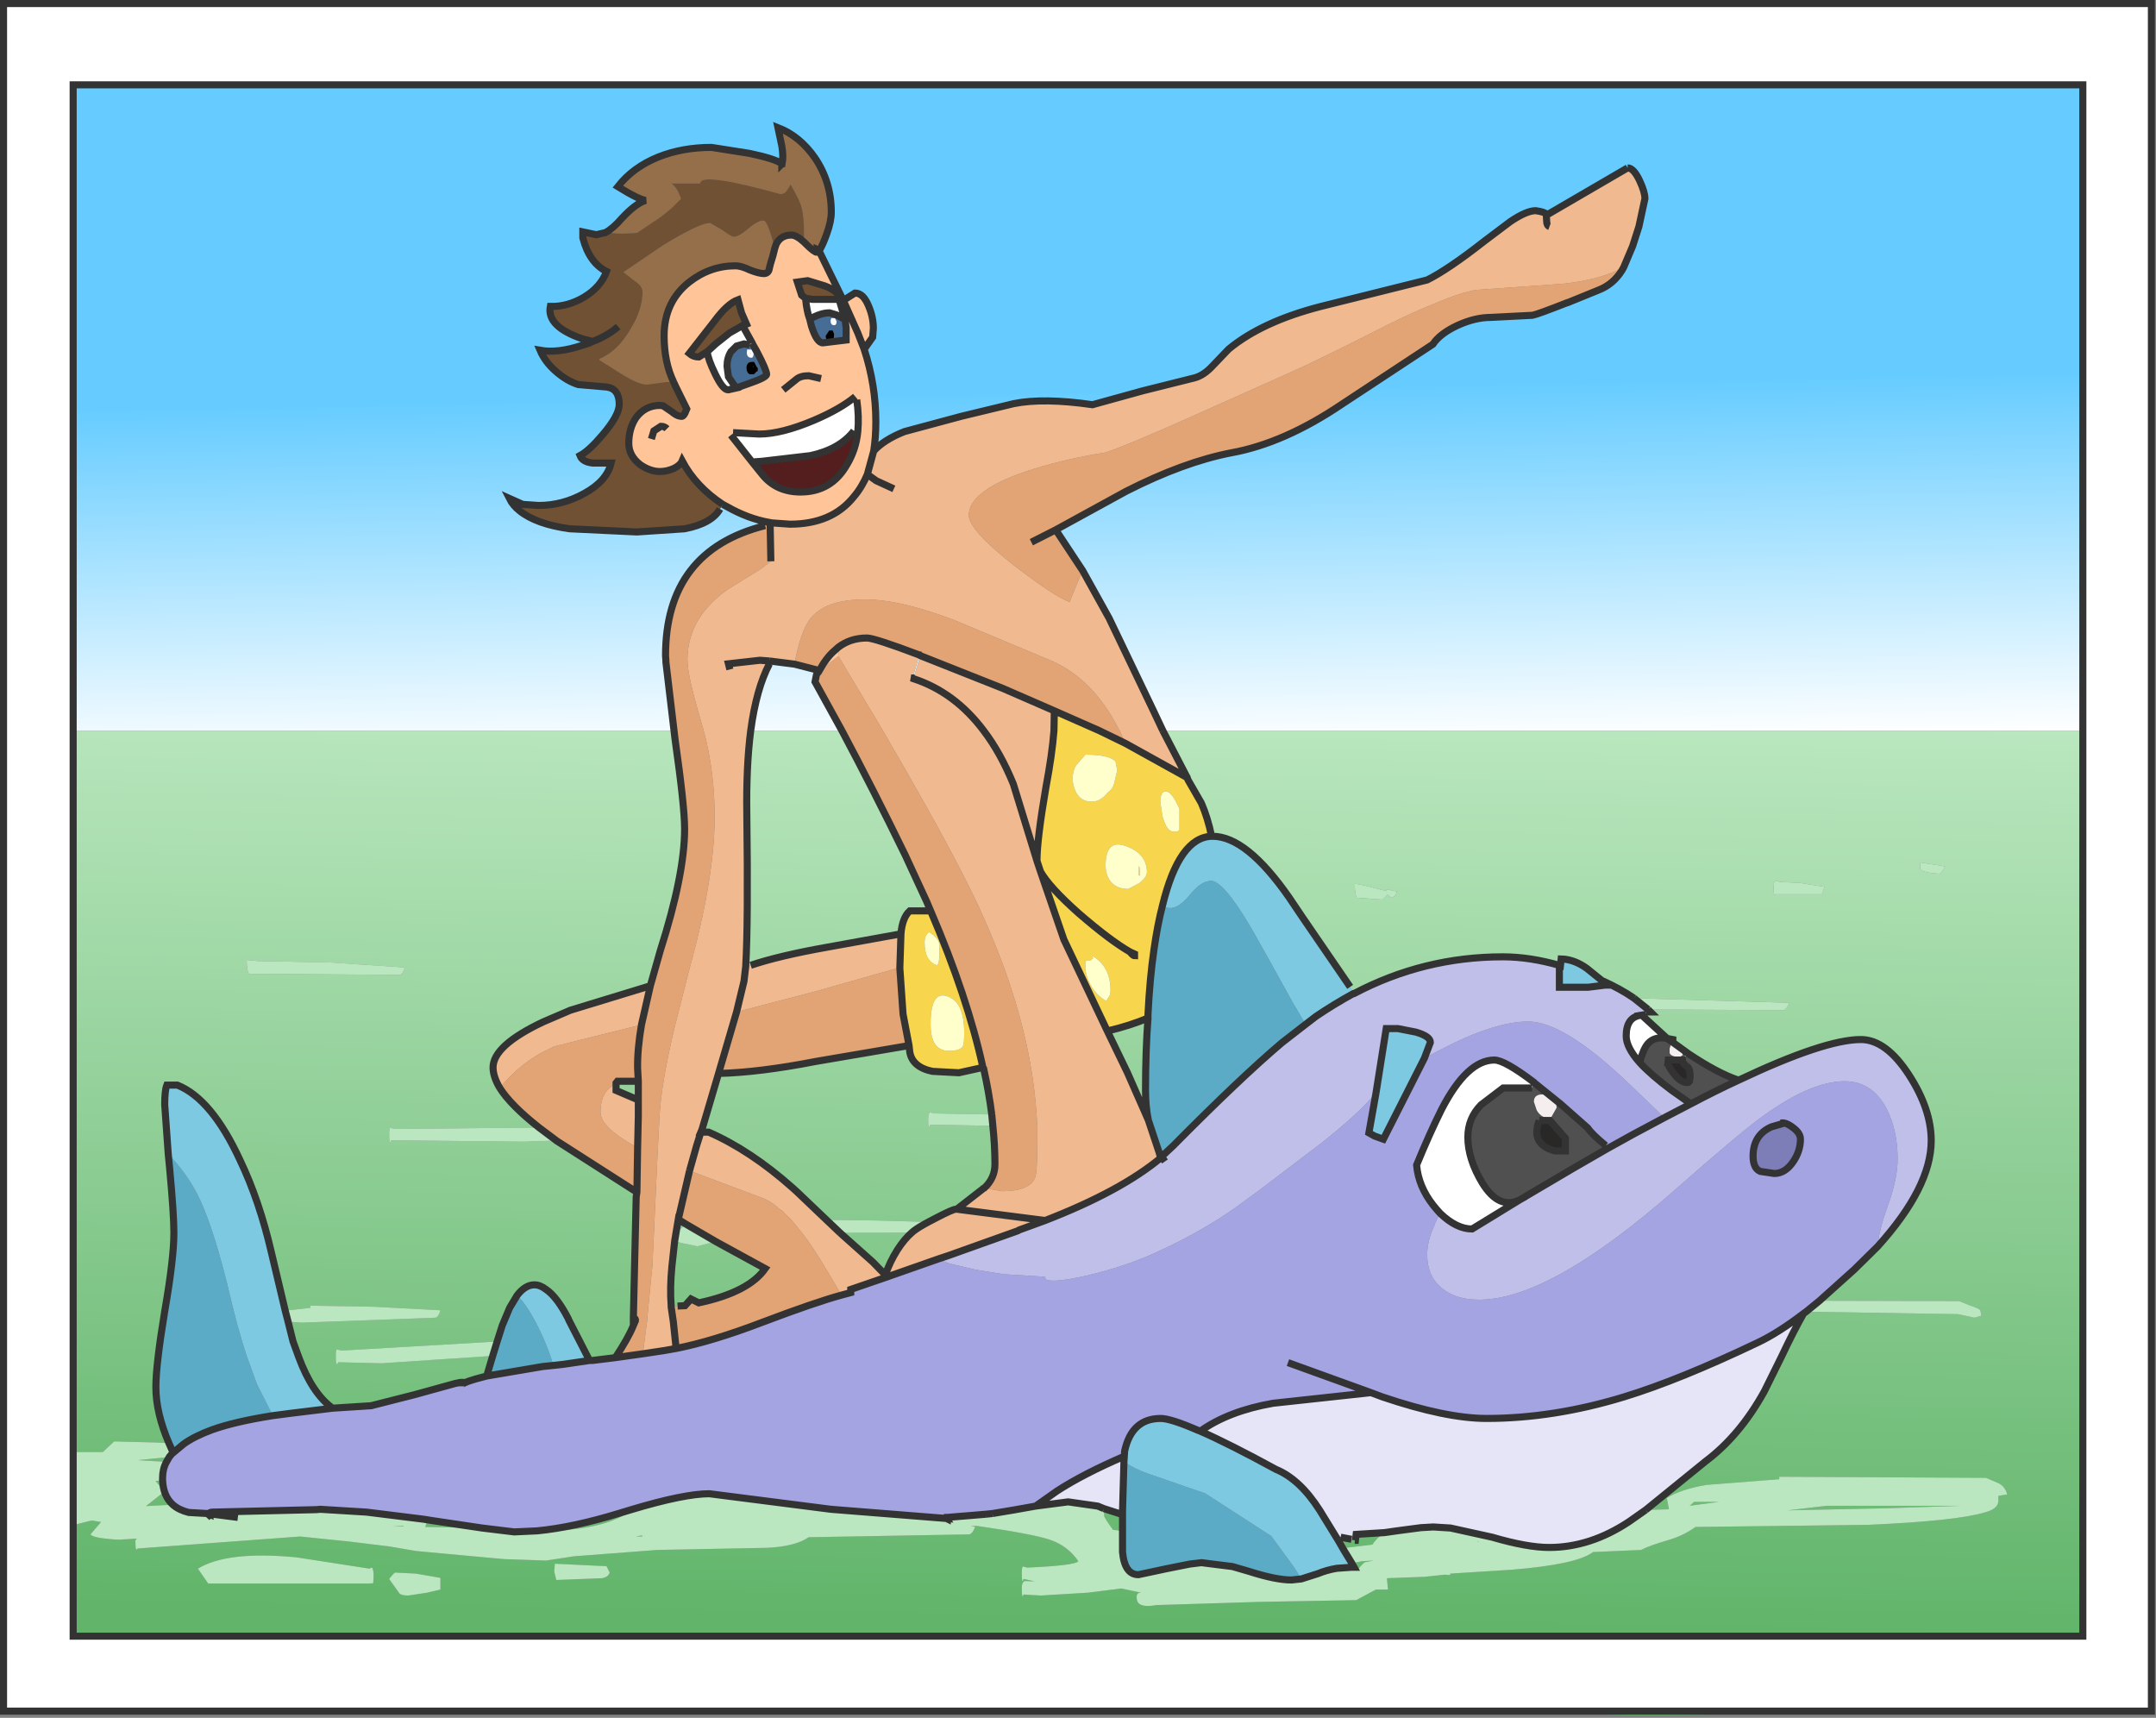 <?xml version="1.0" encoding="utf-8"?>
<svg version="1.1" id="Layer_1"
xmlns="http://www.w3.org/2000/svg"
xmlns:xlink="http://www.w3.org/1999/xlink"
xmlns:author="http://www.sothink.com"
width="305px" height="243px"
xml:space="preserve">
<rect width="100%" height="100%" fill="#808080" stroke="none"/>
<g id="211" transform="matrix(1, 0, 0, 1, 152.4, 121.55)">
<linearGradient
id="LinearGradID_11" gradientUnits="userSpaceOnUse" gradientTransform="matrix(0, 0.031, -0.054, 0.001, -0.3, -40.75)" spreadMethod ="pad" x1="-819.2" y1="0" x2="819.2" y2="0" >
<stop  offset="0" style="stop-color:#66CCFF;stop-opacity:1" />
<stop  offset="1" style="stop-color:#FFFFFF;stop-opacity:1" />
</linearGradient>
<path style="fill:url(#LinearGradID_11) " d="M-78.9,-49.3Q-76.55 -47.4 -71.8 -46.75L-62.3 -46.3L-55.55 -46.75Q-51.7 -47.5 -50.55 -49.55L-50.15 -50.2L-49.5 -49.85Q-46.6 -48.2 -43.6 -47.65L-43.45 -47.6L-43.45 -47.35L-43.6 -47.35L-44.15 -47.2Q-58.25 -43.65 -58.25 -28.8L-58.2 -28.15L-58.2 -27.9L-57.05 -18.2L-142.05 -18.2L-142.05 -109.55L142.25 -109.55L142.25 -18.2L12.1 -18.2L10.8 -20.95L4.5 -34.1L0.75 -40.85L-3.05 -46.6L6.9 -52.05Q15.05 -56.2 21.8 -57.5Q29.25 -58.85 37.4 -64.35L50.3 -72.85Q51.3 -74.35 53.75 -75.5Q56.25 -76.65 58.5 -76.65L64.4 -76.95Q65.15 -77.1 69.35 -78.75L69.4 -78.75L73.7 -80.5Q75.8 -81.3 77.05 -83.3L77.3 -83.75L78.55 -86.7L79.45 -89.5L80.3 -93.45Q80.3 -94.4 79.55 -96L77.85 -97.8L66.35 -91.1L66.35 -91.25Q66.2 -91.55 64.85 -91.75Q63.55 -91.75 61.25 -90.2L57.6 -87.45Q52.5 -83.45 49.5 -81.95L34.45 -78.2Q26.1 -76.05 21.4 -72.15L19.15 -69.8Q17.9 -68.45 16.6 -68.1L9.2 -66.25L2.15 -64.3Q-4.8 -65.3 -9 -64.45L-16.45 -62.65L-24.45 -60.5Q-27.35 -59.35 -28.8 -57.75Q-28.5 -59.65 -28.5 -61.9Q-28.5 -67.1 -30.15 -72.15L-28.95 -73.85L-28.85 -75.1Q-28.85 -76.65 -29.5 -78.2Q-30.25 -80.1 -31.45 -80.1L-33.1 -79.05L-36.5 -86L-36.5 -86.1Q-36 -86.9 -35.45 -88.45Q-34.8 -90.25 -34.8 -91.55Q-34.8 -95.8 -37.1 -99.2Q-39.25 -102.3 -42.35 -103.5L-41.8 -100.9Q-41.55 -99.4 -41.75 -98.4L-41.8 -98.35L-41.8 -98.4Q-42.8 -99.1 -46.35 -99.85L-51.75 -100.7Q-55.85 -100.7 -59.25 -99.35Q-62.85 -97.9 -65 -95.15Q-62.1 -93.35 -61.05 -93.2Q-62.45 -92.8 -64.45 -90.65Q-65.65 -89.25 -66.75 -88.65L-68.05 -88.35L-69.95 -88.75L-69.95 -87.9Q-69.05 -84.4 -66.6 -83.15Q-67.4 -80.95 -69.8 -79.5Q-72.1 -78.15 -74.55 -78.2Q-75.1 -75.35 -69.95 -73.6L-68.55 -73.25Q-69.25 -72.9 -70.05 -72.7Q-73.5 -71.55 -76 -72Q-75.3 -70.35 -73.75 -69Q-72.2 -67.65 -70.6 -67.15L-66.55 -66.8Q-64.8 -66.55 -64.8 -64.35Q-64.8 -62.8 -67.15 -60.05Q-69.05 -57.8 -70.35 -57.1Q-70 -56.2 -68.55 -56.05L-65.95 -56.05Q-66.55 -53.5 -69.75 -51.75Q-72.8 -50.05 -76.2 -50.05L-78.45 -50.2L-78.9 -49.3M-40,-27.6L-36.5 -26.7L-36.9 -26.1L-37.1 -25.1L-33.3 -18.2L-46.2 -18.2Q-45.4 -24.15 -43.55 -27.65L-43.55 -28.05L-40 -27.6M-23.5,-25.65L-23.3 -25.65L-22.35 -28.9L-22.3 -28.9L-22.2 -28.8L-23.2 -25.55L-23.5 -25.65" />
<path style="fill:#F0B98F;fill-opacity:1" d="M-21.05,51.3L-19.9 50.7L-17.05 49.5L-13.45 46.7Q-13.35 46.55 -13.15 46.5L-10.65 46.95Q-6.8 46.95 -6 45.1Q-5.65 44.45 -5.65 39.8L-5.65 37.75L-5.75 36.3Q-6.7 20.6 -16.15 2.2Q-20.2 -5.7 -27.5 -18.2L-33.8 -28.75L-33.8 -30Q-32.1 -31.3 -29.75 -31.3Q-28.7 -31.3 -22.35 -28.9L-23.3 -25.65L-23.5 -25.65L-23.2 -25.55L-22.2 -28.8L-10.6 -24.2L-3.25 -21L-3.3 -18.2Q-3.55 -14.9 -4.45 -10.1Q-5.7 -2.8 -5.7 0.15L-5.7 0.25L-5.2 1.75L-1.9 11.35L4.25 24.3L7.1 30.2L10.05 36.9L11.55 41.4L11.8 42.25Q6.15 46.95 -4.55 51.1L-8.25 52.45L-8.4 52.55L-18.2 56.05L-19.7 56.55L-27.25 59.2L-32.05 60.85L-32.05 61.3L-33.35 61.65L-35.7 57.7Q-37.35 54.9 -38.9 52.9L-40.5 50.95L-41.85 49.65L-42.15 49.45Q-43.2 48.5 -44.2 48.05L-54.85 44.05L-56.45 50.95L-56.75 52.75L-56.95 53.95L-57.35 57.6Q-57.65 60.65 -57.45 63.2L-57.45 63.35L-57.15 65.4L-56.75 69.2L-58.45 69.5L-61.45 69.95L-60.9 65.6L-60.85 65.45L-60.85 65.1L-60.2 58.35L-60.1 57.55L-60.1 57.4L-59.4 42.15L-59.1 36.35Q-58.85 31.65 -56.95 23.7L-54.85 15.45Q-51.3 2.6 -51.3 -6.05Q-51.3 -12.4 -52.85 -18.2L-53.25 -19.6Q-55.15 -26 -55.15 -28.2L-55.15 -28.3Q-55.1 -34.2 -49.4 -38.2L-44.8 -41.05L-43.35 -42.15L-43.45 -47.35L-43.45 -47.6L-40.65 -47.4Q-34.7 -47.4 -31.6 -51.3Q-30.45 -52.65 -29.7 -54.45L-28.8 -57.75Q-27.35 -59.35 -24.45 -60.5L-16.45 -62.65L-9 -64.45Q-4.8 -65.3 2.15 -64.3L9.2 -66.25L16.6 -68.1Q17.9 -68.45 19.15 -69.8L21.4 -72.15Q26.1 -76.05 34.45 -78.2L49.5 -81.95Q52.5 -83.45 57.6 -87.45L61.25 -90.2Q63.55 -91.75 64.85 -91.75Q66.2 -91.55 66.35 -91.25L66.35 -91.1L77.85 -97.8L79.55 -96Q80.3 -94.4 80.3 -93.45L79.45 -89.5L78.55 -86.7L77.3 -83.75Q73.95 -81.95 68.6 -81.4L56.5 -80.55Q54.25 -80.2 50.65 -78.65Q47.6 -77.45 43.7 -75.5Q34.05 -70.6 30.1 -68.85L15.9 -62.5Q7.5 -58.75 4.05 -57.55Q-1.1 -56.75 -5.9 -55.3Q-15.35 -52.4 -15.35 -48.65Q-15.35 -46.6 -9 -41.6Q-3.3 -37.2 -1.1 -36.4L0.75 -40.85L4.5 -34.1L10.8 -20.95L12.1 -18.2L15.55 -11.55L6.8 -16.4L6 -18.2L5.9 -18.35Q2.1 -25.85 -4.3 -28.35L-17.2 -33.75Q-24.95 -36.75 -30.05 -36.75Q-35.65 -36.75 -37.75 -34.05Q-39.2 -32.15 -40 -27.6L-43.55 -28.05L-43.55 -27.65Q-45.4 -24.15 -46.2 -18.2Q-46.85 -13.15 -46.75 -6.4Q-46.55 9 -46.9 15L-46.2 15Q-42.2 13.65 -35.45 12.45L-24.95 10.55L-24.95 10.7L-25.1 15.3L-36.9 18.65L-48.2 21.6L-50.75 30.3L-53.1 38.25L-53.25 38.6L-52.15 38.6Q-46.2 41.2 -40.25 46.5L-39.75 46.95L-35.5 51L-33.55 52.85L-28.9 57L-27.15 58.8Q-26.55 57 -25.45 55.25Q-24.45 53.7 -23.4 52.8L-23.1 52.55Q-22.45 52.05 -21.05 51.3M-81.7,32.35Q-82.65 30.75 -82.65 29.45Q-82.65 26.35 -75.55 23L-71.7 21.35L-60.4 17.9L-61.65 23.4L-74.1 26.5L-74.3 26.65Q-78.45 28.4 -81.7 32.35M-62.1,34.05L-62.1 36.35L-62.2 40.8Q-67.45 37.95 -67.45 35.8Q-67.45 34.05 -66.75 33Q-66.15 32.1 -65.25 31.95L-65.25 32.7L-62.1 34.05" />
<path style="fill:#E2A474;fill-opacity:1" d="M-1.1,-36.4Q-3.3 -37.2 -9 -41.6Q-15.35 -46.6 -15.35 -48.65Q-15.35 -52.4 -5.9 -55.3Q-1.1 -56.75 4.05 -57.55Q7.5 -58.75 15.9 -62.5L30.1 -68.85Q34.05 -70.6 43.7 -75.5Q47.6 -77.45 50.65 -78.65Q54.25 -80.2 56.5 -80.55L68.6 -81.4Q73.95 -81.95 77.3 -83.75L77.05 -83.3Q75.8 -81.3 73.7 -80.5L69.4 -78.75L69.35 -78.75Q65.15 -77.1 64.4 -76.95L58.5 -76.65Q56.25 -76.65 53.75 -75.5Q51.3 -74.35 50.3 -72.85L37.4 -64.35Q29.25 -58.85 21.8 -57.5Q15.05 -56.2 6.9 -52.05L-3.05 -46.6L0.75 -40.85L-1.1 -36.4M-73.7,39.8L-73.75 39.75L-76.15 37.95Q-80.15 34.8 -81.7 32.35Q-78.45 28.4 -74.3 26.65L-74.1 26.5L-61.65 23.4L-60.4 17.9L-59 12.95Q-55.55 2.15 -55.55 -4.3Q-55.55 -7.45 -56.9 -16.95L-57.05 -18.2L-58.2 -27.9L-58.2 -28.15L-58.25 -28.8Q-58.25 -43.65 -44.15 -47.2L-43.6 -47.35L-43.45 -47.35L-43.35 -42.15L-44.8 -41.05L-49.4 -38.2Q-55.1 -34.2 -55.15 -28.3L-55.15 -28.2Q-55.15 -26 -53.25 -19.6L-52.85 -18.2Q-51.3 -12.4 -51.3 -6.05Q-51.3 2.6 -54.85 15.45L-56.95 23.7Q-58.85 31.65 -59.1 36.35L-59.4 42.15L-60.1 57.4L-60.1 57.55L-60.2 58.35L-60.85 65.1L-60.85 65.45L-60.9 65.6L-61.45 69.95L-65.35 70.5Q-63.5 67.7 -62.8 65.95L-62.5 65.25Q-62.45 65 -62.8 64.8L-62.65 58.45L-62.65 58.35L-62.4 47.75L-62.3 47.1L-73.7 39.8M-10.6,-24.2L-22.2 -28.8L-22.3 -28.9L-22.35 -28.9Q-28.7 -31.3 -29.75 -31.3Q-32.1 -31.3 -33.8 -30L-34.3 -29.55Q-35.45 -28.6 -36.5 -26.7L-40 -27.6Q-39.2 -32.15 -37.75 -34.05Q-35.65 -36.75 -30.05 -36.75Q-24.95 -36.75 -17.2 -33.75L-4.3 -28.35Q2.1 -25.85 5.9 -18.35L6 -18.2L6.8 -16.4L3.1 -18.2L-3.25 -21L-10.6 -24.2M-54.85,44.05L-44.2 48.05Q-43.2 48.5 -42.15 49.45L-41.85 49.65L-40.5 50.95L-38.9 52.9Q-37.35 54.9 -35.7 57.7L-33.35 61.65Q-37.05 62.65 -44.7 65.55Q-51.65 68.2 -56.75 69.2L-57.15 65.4L-57.45 63.35L-57.45 63.2L-56.55 63.2L-55.5 63.15L-54.65 62.2L-53.55 62.75Q-46.5 61.25 -44.15 57.9L-51.1 54.1L-55.3 51.65L-56.45 50.95L-54.85 44.05M-12.1,36.1Q-12.5 32.95 -13.25 29.6L-13.35 29.45Q-15.55 19.4 -20.75 7.3L-21.3 6L-24.35 -0.6Q-28.85 -9.85 -33.3 -18.2L-37.1 -25.1L-36.9 -26.1L-36.5 -26.7L-33.8 -28.75L-27.5 -18.2Q-20.2 -5.7 -16.15 2.2Q-6.7 20.6 -5.75 36.3L-5.65 37.75L-5.65 39.8Q-5.65 44.45 -6 45.1Q-6.8 46.95 -10.65 46.95L-13.15 46.5Q-11.65 45.1 -11.65 43.15Q-11.65 40.5 -11.95 37.7L-12.1 36.1M-37,28.6Q-44.95 30.15 -50.75 30.3L-48.2 21.6L-36.9 18.65L-25.1 15.3L-25.1 15.45L-24.65 21.9L-23.8 26.35L-37 28.6M-65.25,31.95Q-66.15 32.1 -66.75 33Q-67.45 34.05 -67.45 35.8Q-67.45 37.95 -62.2 40.8L-62.1 36.35L-62.1 34.05L-62.1 31.4L-65.05 31.4L-65.25 31.65L-65.25 31.95" />
<path style="fill:#F7D54D;fill-opacity:1" d="M5.4,-13.85Q4.45 -14.8 1.15 -14.8L-0.15 -13.3Q-0.65 -12.55 -0.65 -11.4Q-0.65 -10.55 -0.3 -9.75Q0.35 -8.15 2.05 -8.15Q3.3 -8.15 4.3 -9.45Q5.1 -9.95 5.3 -11.1L5.65 -12.6L5.4 -13.85M-5.2,1.75L-5.7 0.25L-5.7 0.15Q-5.7 -2.8 -4.45 -10.1Q-3.55 -14.9 -3.3 -18.2L-3.25 -21L3.1 -18.2L6.8 -16.4L15.55 -11.55L15.65 -11.25L17.55 -7.95Q18.45 -5.9 19 -3.25Q14.4 -3.1 12.05 6.55Q11.35 9.25 10.85 12.75Q10.25 16.9 10 21.95L10 22.45Q7.6 23.5 4.25 24.3L-1.9 11.35L-5.2 1.75M8.1,13.65L8.1 13.4L7.45 13.1Q7.9 13.65 8.1 13.65M11.75,-8.1L12.05 -6.1Q12.65 -3.9 13.65 -3.9Q14.35 -3.9 14.45 -4.15L14.45 -7.1Q13.45 -9.45 12.6 -9.6Q11.75 -9.65 11.75 -8.1M8.8,1.15L8.9 2.3L8.7 2.3L8.7 0.95L8.8 1.15M9.85,1.85Q9.85 -0.8 6.9 -1.85Q4 -2.95 4 0.95Q4 1.6 4.3 2.45Q5.1 4.2 7.2 4.2L8.8 3.35Q9.85 2.5 9.85 1.85M2.25,14L1.9 14.3Q1.25 14.3 1.15 14.45L1.15 15.25Q1.15 16.45 1.9 17.8Q2.7 19.25 4.1 20.05L4.65 19.15L4.7 18.55Q4.7 15.15 2.1 13.65L2.25 14M-13.35,29.45L-16.75 30.2L-20.5 30Q-23.35 29.4 -23.7 27.25L-23.8 26.35L-24.65 21.9L-25.1 15.45L-25.1 15.3L-24.95 10.7L-24.95 10.55Q-24.75 8.25 -23.7 7.3L-20.75 7.3Q-15.55 19.4 -13.35 29.45M-18.35,19.4Q-20.75 18.5 -20.75 23.35Q-20.75 27.1 -18.15 27.1Q-16.45 27.1 -16.15 26.35Q-16 26.05 -16 24.55Q-16 20.2 -18.35 19.4M-19.55,11.8Q-19.8 11.05 -20.95 10.3Q-21.6 10.7 -21.6 11.8Q-21.6 14.45 -19.8 15Q-19.5 14.55 -19.5 13.4L-19.55 11.8" />
<path style="fill:#FFFFCC;fill-opacity:1" d="M5.65,-12.6L5.3 -11.1Q5.1 -9.95 4.3 -9.45Q3.3 -8.15 2.05 -8.15Q0.35 -8.15 -0.3 -9.75Q-0.65 -10.55 -0.65 -11.4Q-0.65 -12.55 -0.15 -13.3L1.15 -14.8Q4.45 -14.8 5.4 -13.85L5.65 -12.6M12.6,-9.6Q13.45 -9.45 14.45 -7.1L14.45 -4.15Q14.35 -3.9 13.65 -3.9Q12.65 -3.9 12.05 -6.1L11.75 -8.1Q11.75 -9.65 12.6 -9.6M8.7,0.95L8.7 2.3L8.9 2.3L8.8 1.15L8.7 0.95M8.8,3.35L7.2 4.2Q5.1 4.2 4.3 2.45Q4 1.6 4 0.95Q4 -2.95 6.9 -1.85Q9.85 -0.8 9.85 1.85Q9.85 2.5 8.8 3.35M2.1,13.65Q4.7 15.15 4.7 18.55L4.65 19.15L4.1 20.05Q2.7 19.25 1.9 17.8Q1.15 16.45 1.15 15.25L1.15 14.45Q1.25 14.3 1.9 14.3L2.25 14L2.1 13.65M-16,24.55Q-16 26.05 -16.15 26.35Q-16.45 27.1 -18.15 27.1Q-20.75 27.1 -20.75 23.35Q-20.75 18.5 -18.35 19.4Q-16 20.2 -16 24.55M-19.5,13.4Q-19.5 14.55 -19.8 15Q-21.6 14.45 -21.6 11.8Q-21.6 10.7 -20.95 10.3Q-19.8 11.05 -19.55 11.8L-19.5 13.4" />
<linearGradient
id="LinearGradID_12" gradientUnits="userSpaceOnUse" gradientTransform="matrix(-0, 0.079, -0.062, -0.001, -0.3, 43.45)" spreadMethod ="pad" x1="-819.2" y1="0" x2="819.2" y2="0" >
<stop  offset="0" style="stop-color:#BAE7BF;stop-opacity:1" />
<stop  offset="1" style="stop-color:#61B46A;stop-opacity:1" />
</linearGradient>
<path style="fill:url(#LinearGradID_12) " d="M85.6,28.4L86.25 27.35L84.25 25.9L83.45 25.35L79.85 22.05L80.45 21.95L80.45 21.6L81.1 21.6L80.75 21.25L99.9 21.35Q100.4 21.2 100.7 20.3L78.75 19.65Q76.8 18.3 74.2 17.15L72.1 15.45Q70.3 14.15 68.45 14.1L68.35 15.05Q64.05 13.8 60.2 13.8Q49 13.8 39.15 19L39.05 19L38.6 18.05L31.85 8.2L30.2 5.75L30 5.45Q23.95 -3.25 19.15 -3.25L19 -3.25Q18.45 -5.9 17.55 -7.95L15.65 -11.25L15.55 -11.55L12.1 -18.2L142.25 -18.2L142.25 109.9L-142.05 109.9L-142.05 94.15L-141.9 94.15L-139.5 93.55L-139.3 93.55L-138.1 93.75L-139.6 95.5Q-139.25 96.05 -135.65 96.25L-133.05 96.1L-133.25 96.35Q-133.25 98.1 -132.95 97.5L-109.95 95.8L-103.1 96.5L-97.35 97.2L-93.55 97.85L-86 98.55L-81.05 99L-75.15 99.2L-71.2 98.6L-59.4 97.7L-43.85 97.4Q-39.85 97.2 -38 95.9L-15.25 95.5Q-14.8 95.35 -14.45 94.45L-15.05 94.3L-14.2 94.3Q-6.25 95.45 -3.9 96.25Q-1.35 97.1 0.15 99.3Q-0.3 99.9 -7.1 100.2L-7.65 100.05Q-7.85 100 -7.85 100.95Q-7.85 102.7 -7.6 101.8L-6 102.15L-7.3 102.1Q-7.85 102.1 -7.85 103.1Q-7.85 104.8 -7.6 104L-5.2 104.15L1.45 103.75L6.2 103.15L9.05 103.75Q8.2 103.7 8.45 104.8Q8.7 105.95 11.2 105.5L25.65 105.05L39.45 104.8L42.25 103.3L43.95 103.3L43.8 101.7L49.15 101.5L51.95 101.2L52.75 101.25L52.75 101.05L61.45 100.5Q70.7 99.75 72.95 98L79.75 97.7Q80.9 97.1 83.45 96.35Q85.65 95.75 87.45 94.45L111.85 94.15Q124.35 93.6 128.35 92.4Q130.3 91.9 130.3 90.75L130.3 90.05L131.55 89.85Q131.25 88.7 130.3 88.25L128.55 87.5L99.3 87.35L99.3 87.7L89 88.5Q85.45 89.1 83.4 90.35L83.7 91.95L80.4 92.05L88.9 85.15Q93.75 81.5 97.2 75.25L99.6 70.4Q101.4 66.6 102.75 64.25L103.1 64L124.6 64.35L126.95 64.85L127.9 64.55L127.75 63.8Q127.5 63.5 126.35 63.15L124.75 62.5L105 62.45L109.9 58.05L113.2 54.8Q120.8 46.4 120.8 39.8Q120.8 35.35 117.65 30.5Q114.4 25.5 110.85 25.5Q105.7 25.5 93.55 31.25Q90.65 30.3 86.45 27.5L85.6 28.4M-82.7,68.25L-104.1 69.5L-104.7 69.35Q-104.9 69.25 -104.9 70.25Q-104.9 72 -104.55 71.15L-98.4 71.3L-90.25 70.75L-82.7 70.25L-83.55 73.1L-85.05 73.5Q-87.2 74.1 -87.2 74.55L-87.2 74L-87.25 74L-88 74.15L-93.8 75.75L-99.9 77.3L-105.35 77.65Q-108.25 75.55 -110.15 70.4L-110.95 68.2L-111.65 65.4L-109.75 65.55L-90.85 64.85Q-90.4 64.85 -90.1 63.8L-99.5 63.3L-108.5 63.15L-108.5 63.45L-112.05 63.85L-114 55.65Q-115.7 48.3 -118.45 42.55Q-122.45 33.9 -127.3 31.95L-128.8 31.95Q-129.1 32.7 -129.1 34.7L-128.6 41.7L-128.4 43.75Q-127.8 50.2 -127.8 52.85Q-127.8 56.45 -129.1 63.95Q-130.35 71.55 -130.35 74.65Q-130.35 78.3 -128.5 82.6L-130.35 82.5L-136.25 82.35L-137.85 83.85L-142.05 83.85L-142.05 -18.2L-57.05 -18.2L-56.9 -16.95Q-55.55 -7.45 -55.55 -4.3Q-55.55 2.15 -59 12.95L-60.4 17.9L-71.7 21.35L-75.55 23Q-82.65 26.35 -82.65 29.45Q-82.65 30.75 -81.7 32.35Q-80.15 34.8 -76.15 37.95L-96.55 38.15L-97.15 38Q-97.35 37.95 -97.35 38.9Q-97.35 40.65 -97.05 39.75L-78.3 39.95L-73.95 39.8L-73.7 39.8L-62.3 47.1L-62.4 47.75L-62.65 58.35L-62.65 58.45L-62.8 64.8Q-62.45 65 -62.5 65.25L-62.8 65.95Q-63.5 67.7 -65.35 70.5L-68.6 70.9L-69 70.9L-71.95 65.15L-72 65Q-73.6 61.9 -75.15 60.85Q-76 60.2 -76.8 60.2Q-78.1 60.2 -79.25 61.7L-80.3 63.45L-81.35 65.95L-82.05 68.15L-82.7 68.25M7.45,13.1L8.1 13.4L8.1 13.65Q7.9 13.65 7.45 13.1M122.75,1L119.25 0.45L119.25 1.4Q119.6 1.9 121.95 2.05Q122.4 1.9 122.75 1M102.3,3.35L99.3 3.2Q99.1 3.05 98.9 3.05Q98.5 2.95 98.5 4.05Q98.5 5.1 98.7 5.1L98.8 4.95L105.35 4.95L105.7 3.9L102.3 3.35M99.75,37.4L99.8 37.3L99.95 37.3L99.75 37.4M90.8,90.9L86.65 91.45L87.25 90.9L90.8 90.9M37.55,97.45L36.85 96.25L37.25 95.9L38.8 96.2L39.25 96.35L39.35 96.35L39.45 95.5L43.45 95.25Q42.3 96.05 41.75 96.95L37.55 97.45M48.6,94.55L50.35 94.45L52.8 94.6L48.6 94.55M106.05,91.45L125.2 91.45L114.7 91.8L100.5 92.1L106.05 91.45M45.2,4.55L43.7 4.25L43.7 4.5Q39.45 3.35 39.25 3.5Q39.25 4.95 39.55 5.45L43.2 5.7L43.9 5L44.4 5.45Q45.1 5.25 45.2 4.55M-132.95,85L-128.45 84.55L-128.85 85.25L-132.95 85M-131.75,91.5L-129.15 89.45L-130.4 87.95L-129.4 87.85Q-129.3 90.1 -127.95 91.3L-131.75 91.5M-105.85,92.2L-107.65 92L-107.1 91.95L-100.55 92.35L-105.85 92.2M-92.25,94.45L-92 93.75L-92.5 93.35L-91.25 93.55L-84.2 94.6L-92.25 94.45M-64.45,92.95Q-68.4 95 -75.9 95L-76.4 95Q-71.25 94.5 -64.75 92.5L-63.1 92L-64.45 92.95M11.8,42.25L11.55 41.4L11.65 41.55L12 42L11.95 42.1L11.8 42.25M4.25,24.3Q7.6 23.5 10 22.45Q9.65 27.2 9.65 32.7Q9.65 34.95 10.05 36.9L7.1 30.2L4.25 24.3M36.7,100.3L38.8 100.15L39.15 100.15L38.85 99.6L40.25 99.3L41.95 99.2L40.65 99.45Q40 100 39.65 100.6L39.05 100.35L36.7 100.3M6.4,92.7L6.4 95.1L6.25 95L5.05 94.85Q3.8 93.15 3.8 92.85L3.75 91.85L6.4 92.7M15.9,99.7L17.55 99.5L21.95 100.05L15.9 99.7M-12,92.55L-12.45 92.7L-12.95 92.65L-12 92.55M56.85,96.5L56.65 96.55L56.6 96.5L56.85 96.5M103.05,120.5Q92.8 121.1 78.1 121.1L59.75 120.5L103.05 120.5M-33.3,-18.2Q-28.85 -9.85 -24.35 -0.6L-21.3 6L-20.75 7.3L-23.7 7.3Q-24.75 8.25 -24.95 10.55L-35.45 12.45Q-42.2 13.65 -46.2 15L-46.9 15Q-46.55 9 -46.75 -6.4Q-46.85 -13.15 -46.2 -18.2L-33.3 -18.2M-13.15,46.5Q-13.35 46.55 -13.45 46.7L-17.05 49.5L-19.9 50.7L-21.05 51.3L-28.3 51.1L-35.5 51L-39.75 46.95L-40.25 46.5Q-46.2 41.2 -52.15 38.6L-53.25 38.6L-53.1 38.25L-50.75 30.3Q-44.95 30.15 -37 28.6L-23.8 26.35L-23.7 27.25Q-23.35 29.4 -20.5 30L-16.75 30.2L-13.35 29.45L-13.25 29.6Q-12.5 32.95 -12.1 36.1L-20.35 35.95L-20.7 35.8Q-21.1 35.75 -21.1 36.8Q-21.1 38.45 -20.8 37.55L-11.95 37.7Q-11.65 40.5 -11.65 43.15Q-11.65 45.1 -13.15 46.5M-65.25,31.65L-65.05 31.4L-62.1 31.4L-62.1 34.05L-65.25 32.7L-65.25 31.95L-65.25 31.65M-57.35,57.6L-56.95 53.95L-56.15 54.25L-53.75 54.75L-51.85 54.25L-51.1 54.1L-44.15 57.9Q-46.5 61.25 -53.55 62.75L-54.65 62.2L-55.5 63.15L-56.55 63.2L-57.45 63.2Q-57.65 60.65 -57.35 57.6M-55.3,51.65L-56.75 52.75L-56.45 50.95L-55.3 51.65M-61.6,95.65L-61.5 95.8L-62.5 95.8L-61.6 95.65M-23.4,52.8Q-24.45 53.7 -25.45 55.25Q-26.55 57 -27.15 58.8L-28.9 57L-33.55 52.85L-23.4 52.8M-95.15,15.3L-105.7 14.6L-115.9 14.4L-117.5 14.25Q-117.5 15.7 -117.2 16.2L-95.95 16.35Q-95.4 16.35 -95.15 15.3M-96.85,94.3L-95.45 94.3L-95.25 94.4L-96.85 94.3M-90.1,101.65L-93.55 101.05L-96.55 100.9L-96.85 101.2L-97.35 101.8L-96 103.7Q-95.8 104.15 -94.65 104.15L-92 103.75L-90.1 103.3L-90.1 101.65M-99.6,102.4L-99.55 101.4Q-99.55 100.35 -99.8 100.2Q-99.95 100.2 -100.1 100.35L-110.45 98.75Q-120.25 97.8 -124.4 100.35L-122.95 102.45L-100.1 102.45L-99.6 102.4M-73.9,99.65L-74 100.75L-73.7 101.95L-67.25 101.7Q-66.35 101.55 -66.15 100.9L-66.6 100L-73.9 99.65" />
<path style="fill:#7EC9E2;fill-opacity:1" d="M19,-3.25L19.15 -3.25Q23.95 -3.25 30 5.45L30.2 5.75L31.85 8.2L38.6 18.05L39.05 19Q36.4 20.45 33.8 22.2L32.3 23.35L30.45 20.2L27.1 14.15L24.85 10.15Q21.55 4.45 19.75 3.35Q19.3 3.05 18.95 3.05Q17.5 3.05 15.95 5Q14.4 6.9 13.15 6.9Q12.55 6.9 12.05 6.55Q14.4 -3.1 19 -3.25M68.35,15.05L68.45 14.1Q70.3 14.15 72.1 15.45L74.2 17.15L74.95 17.8L74.7 17.8L72.3 18.1L68.2 18.1L68.2 15.3L68.35 15.05M37.55,97.45L37.75 97.8L38.85 99.6L39.15 100.15L38.8 100.15L36.7 100.3Q35.25 100.55 34.05 101.05L31.7 101.8L30.7 100.2L27.45 95.75L18.1 89.7L15.2 88.7L10 86.9Q8 86.2 6.6 85.2L6.65 84.45L6.7 83.7Q7.7 79.1 11.8 79.1Q13.2 79.1 17 80.75L17.4 80.9Q21.5 82.7 28.1 86.3Q31.5 87.7 34.3 92.1L36.85 96.25L37.55 97.45M42.25,33.1L43.7 23.95L45.35 23.95L47.9 24.45Q49.95 25.05 49.95 25.9L49.1 28.15L43.3 39.6L42.05 39.15L41.25 38.7L42.25 33.1M-76.15,66.4Q-77.3 64.05 -78.5 62.5L-79.25 61.7Q-78.1 60.2 -76.8 60.2Q-76 60.2 -75.15 60.85Q-73.6 61.9 -72 65L-71.95 65.15L-69 70.9L-72.75 71.45L-74.1 71.6Q-74.9 68.95 -76.15 66.4M-111.65,65.4L-110.95 68.2L-110.15 70.4Q-108.25 75.55 -105.35 77.65L-111.1 78.35L-113.8 78.7L-116.05 74.25L-117.45 70.4Q-118.8 66.4 -120.25 60.1Q-122.45 51.3 -124.55 47.25Q-126.2 44.15 -128.6 41.7L-129.1 34.7Q-129.1 32.7 -128.8 31.95L-127.3 31.95Q-122.45 33.9 -118.45 42.55Q-115.7 48.3 -114 55.65L-112.05 63.85L-111.65 65.4" />
<path style="fill:#FFFFFF;fill-opacity:1" d="M-142.05,83.85L-142.05 94.15L-142.05 109.9L142.25 109.9L142.25 -18.2L142.25 -109.55L-142.05 -109.55L-142.05 -18.2L-142.05 83.85M80.75,26.05Q80.1 26.75 79.55 28.75Q77.65 26.6 77.65 25Q77.65 22.25 79.85 22.05L83.45 25.35Q81.7 25 80.75 26.05M64.35,32.35L60.25 32.35L57.1 34.75Q55.25 36.65 55.25 39.3Q55.25 42.4 57.3 45.8Q59.65 49.6 62.55 48.2L55.85 52.3Q53.65 52.3 51.35 50.1L50.9 49.6Q48.6 47 48.1 44.05L48 43.25Q49.85 38.75 51.55 35.35Q55.15 28.4 59 28.4Q60.45 28.4 64.6 31.55L64.35 32.35M103.05,120.5L59.75 120.5L-151.9 120.5L-151.9 -121.05L151.95 -121.05L151.95 120.5L103.05 120.5M-34.05,-77L-35.05 -77.3Q-36.3 -77.3 -37.85 -76.4Q-38.25 -77.4 -38.45 -79.35L-38.4 -79.35L-37.45 -79.2L-33.7 -79.2L-32.85 -76.35L-34.05 -77M-31.05,-60.5L-31.6 -60.6Q-33.6 -58 -37.75 -57.1L-44.6 -56.3L-46 -56.2L-49 -60L-48.7 -60.35L-45 -60.15Q-41.85 -60.15 -37.25 -62.1Q-33.5 -63.7 -31.4 -65.45L-31.2 -65Q-30.85 -62.65 -31.05 -60.5M-46,-73.05L-46 -73L-46.35 -72.75L-47.15 -72.9L-48.2 -72.6L-49 -71.8Q-49.55 -70.9 -49.55 -69.75L-49.35 -68.25L-48.6 -67.15L-48.3 -66.65L-49.4 -66.4Q-50.15 -66.4 -51.25 -68.7Q-52.25 -70.75 -52.35 -71.8L-51.15 -72.9L-49.2 -74.45L-47.35 -75.5L-46 -73.05" />
<path style="fill:#BAE7BF;fill-opacity:1" d="M78.75,19.65L100.7 20.3Q100.4 21.2 99.9 21.35L80.75 21.25L78.75 19.65M105,62.45L124.75 62.5L126.35 63.15Q127.5 63.5 127.75 63.8L127.9 64.55L126.95 64.85L124.6 64.35L103.1 64L105 62.45M-84.2,94.6L-79.65 95.15L-76.4 95L-75.9 95Q-68.4 95 -64.45 92.95L-63.1 92Q-55.6 89.75 -52.05 89.75L-34.85 91.95L-18.5 93.25Q-18.6 93.1 -18.75 93.1L-18.4 93.1L-12.95 92.65L-12.45 92.7L-12 92.55L-9 92.05L-5.9 91.5L-1.3 90.9L2.9 91.5L3.75 91.85L3.8 92.85Q3.8 93.15 5.05 94.85L6.25 95L6.4 95.1L6.4 98Q6.7 101.2 8.65 101.2L12.65 100.35L15.9 99.7L21.95 100.05L24.35 100.75Q28.1 101.95 30.3 101.95L31.7 101.8L34.05 101.05Q35.25 100.55 36.7 100.3L39.05 100.35L39.65 100.6Q40 100 40.65 99.45L41.95 99.2L40.25 99.3L38.85 99.6L37.75 97.8L37.55 97.45L41.75 96.95Q42.3 96.05 43.45 95.25L45.2 95L48.6 94.55L52.8 94.6L58.7 95.9Q63.65 97.35 66.75 97.35Q72.55 97.35 78.05 93.7L80.4 92.05L83.7 91.95L83.4 90.35Q85.45 89.1 89 88.5L99.3 87.7L99.3 87.35L128.55 87.5L130.3 88.25Q131.25 88.7 131.55 89.85L130.3 90.05L130.3 90.75Q130.3 91.9 128.35 92.4Q124.35 93.6 111.85 94.15L87.45 94.45Q85.65 95.75 83.45 96.35Q80.9 97.1 79.75 97.7L72.95 98Q70.7 99.75 61.45 100.5L52.75 101.05L52.75 101.25L51.95 101.2L49.15 101.5L43.8 101.7L43.95 103.3L42.25 103.3L39.45 104.8L25.65 105.05L11.2 105.5Q8.7 105.95 8.45 104.8Q8.2 103.7 9.05 103.75L6.2 103.15L1.45 103.75L-5.2 104.15L-7.6 104Q-7.85 104.8 -7.85 103.1Q-7.85 102.1 -7.3 102.1L-6 102.15L-7.6 101.8Q-7.85 102.7 -7.85 100.95Q-7.85 100 -7.65 100.05L-7.1 100.2Q-0.3 99.9 0.15 99.3Q-1.35 97.1 -3.9 96.25Q-6.25 95.45 -14.2 94.3L-15.05 94.3L-14.45 94.45Q-14.8 95.35 -15.25 95.5L-38 95.9Q-39.85 97.2 -43.85 97.4L-59.4 97.7L-71.2 98.6L-75.15 99.2L-81.05 99L-86 98.55L-93.55 97.85L-97.35 97.2L-103.1 96.5L-109.95 95.8L-132.95 97.5Q-133.25 98.1 -133.25 96.35L-133.05 96.1L-135.65 96.25Q-139.25 96.05 -139.6 95.5L-138.1 93.75L-139.3 93.55L-139.5 93.55L-141.9 94.15L-142.05 94.15L-142.05 83.85L-137.85 83.85L-136.25 82.35L-130.35 82.5L-128.5 82.6L-127.9 83.95L-128 84L-128.45 84.55L-132.95 85L-128.85 85.25Q-129.4 86.25 -129.4 87.5L-129.4 87.85L-130.4 87.95L-129.15 89.45L-131.75 91.5L-127.95 91.3Q-127.1 92.05 -125.7 92.4L-123.05 92.55L-122.8 92.65Q-122.85 92.35 -122.35 92.35L-107.65 92L-105.85 92.2L-100.55 92.35L-92.5 93.35L-92 93.75L-92.25 94.45L-84.2 94.6M121.95,2.05Q119.6 1.9 119.25 1.4L119.25 0.45L122.75 1Q122.4 1.9 121.95 2.05M105.7,3.9L105.35 4.95L98.8 4.95L98.7 5.1Q98.5 5.1 98.5 4.05Q98.5 2.95 98.9 3.05Q99.1 3.05 99.3 3.2L102.3 3.35L105.7 3.9M87.25,90.9L86.65 91.45L90.8 90.9L87.25 90.9M100.5,92.1L114.7 91.8L125.2 91.45L106.05 91.45L100.5 92.1M44.4,5.45L43.9 5L43.2 5.7L39.55 5.45Q39.25 4.95 39.25 3.5Q39.45 3.35 43.7 4.5L43.7 4.25L45.2 4.55Q45.1 5.25 44.4 5.45M56.6,96.5L56.65 96.55L56.85 96.5L56.6 96.5M-23.1,52.55L-23.4 52.8L-33.55 52.85L-35.5 51L-28.3 51.1L-21.05 51.3Q-22.45 52.05 -23.1 52.55M-11.95,37.7L-20.8 37.55Q-21.1 38.45 -21.1 36.8Q-21.1 35.75 -20.7 35.8L-20.35 35.95L-12.1 36.1L-11.95 37.7M-76.15,37.95L-73.75 39.75L-73.7 39.8L-73.95 39.8L-78.3 39.95L-97.05 39.75Q-97.35 40.65 -97.35 38.9Q-97.35 37.95 -97.15 38L-96.55 38.15L-76.15 37.95M-55.3,51.65L-51.1 54.1L-51.85 54.25L-53.75 54.75L-56.15 54.25L-56.95 53.95L-56.75 52.75L-55.3 51.65M-62.5,95.8L-61.5 95.8L-61.6 95.65L-62.5 95.8M-95.95,16.35L-117.2 16.2Q-117.5 15.7 -117.5 14.25L-115.9 14.4L-105.7 14.6L-95.15 15.3Q-95.4 16.35 -95.95 16.35M-112.05,63.85L-108.5 63.45L-108.5 63.15L-99.5 63.3L-90.1 63.8Q-90.4 64.85 -90.85 64.85L-109.75 65.55L-111.65 65.4L-112.05 63.85M-82.7,70.25L-90.25 70.75L-98.4 71.3L-104.55 71.15Q-104.9 72 -104.9 70.25Q-104.9 69.25 -104.7 69.35L-104.1 69.5L-82.7 68.25L-82.05 68.15L-82.7 70.25M-95.25,94.4L-95.45 94.3L-96.85 94.3L-95.25 94.4M-90.1,103.3L-92 103.75L-94.65 104.15Q-95.8 104.15 -96 103.7L-97.35 101.8L-96.85 101.2L-96.55 100.9L-93.55 101.05L-90.1 101.65L-90.1 103.3M-100.1,102.45L-122.95 102.45L-124.4 100.35Q-120.25 97.8 -110.45 98.75L-100.1 100.35Q-99.95 100.2 -99.8 100.2Q-99.55 100.35 -99.55 101.4L-99.6 102.4L-100.1 102.45M-66.6,100L-66.15 100.9Q-66.35 101.55 -67.25 101.7L-73.7 101.95L-74 100.75L-73.9 99.65L-66.6 100" />
<path style="fill:#2A2727;fill-opacity:1" d="M86.7,30.75L86.6 31.4L86.45 31.55Q85.85 31.7 85.1 31.1Q84.4 30.5 83.6 29.15L83.5 29.3L83.6 28.4L85.6 28.4Q85.65 28.95 86.25 29.3Q86.7 29.6 86.7 30.75M66.85,36.95L69.05 39.45L69.05 41.25L67.55 41.25Q64.05 40.3 65.35 36.95L66.85 36.95" />
<path style="fill:#515050;fill-opacity:1" d="M83.45,25.35L84.25 25.9L86.25 27.35L85.6 28.4L86.45 27.5Q90.65 30.3 93.55 31.25Q90.4 32.7 86.8 34.6L84.1 32.7Q81.15 30.5 79.55 28.75Q80.1 26.75 80.75 26.05Q81.7 25 83.45 25.35M86.25,29.3Q85.65 28.95 85.6 28.4L83.6 28.4L83.5 29.3L83.6 29.15Q84.4 30.5 85.1 31.1Q85.85 31.7 86.45 31.55L86.6 31.4L86.7 30.75Q86.7 29.6 86.25 29.3M83.8,26.8L83.8 27.4Q84 27.95 85.25 27.95L85.65 27.7L85.6 27.5Q84.85 26.45 84 26.15L83.8 26.8M64.6,31.55L64.75 31.7L68.35 34.6L72.2 38Q72.8 38.9 74.75 40.5L74.95 40.95L70.1 43.75L63.4 47.7L63.35 47.75L62.55 48.2Q59.65 49.6 57.3 45.8Q55.25 42.4 55.25 39.3Q55.25 36.65 57.1 34.75L60.25 32.35L64.35 32.35L64.6 31.55M65,35.5Q65.65 36.65 66.95 36.65L67.8 35.15Q67.8 33.55 66.2 33.3Q64.6 33.1 64.6 34.3L65 35.5M65.35,36.95Q64.05 40.3 67.55 41.25L69.05 41.25L69.05 39.45L66.85 36.95L65.35 36.95" />
<path style="fill:#F5EEEE;fill-opacity:1" d="M84,26.15Q84.85 26.45 85.6 27.5L85.65 27.7L85.25 27.95Q84 27.95 83.8 27.4L83.8 26.8L84 26.15M64.6,34.3Q64.6 33.1 66.2 33.3Q67.8 33.55 67.8 35.15L66.95 36.65Q65.65 36.65 65 35.5L64.6 34.3" />
<path style="fill:#BFBFE9;fill-opacity:1" d="M-18.2,56.05L-8.4 52.55L-8.25 52.45L-4.55 51.1Q6.15 46.95 11.8 42.25L11.95 42.1L12 42L13.6 40.5Q23.05 30.95 28.95 25.95L32.3 23.35L33.8 22.2Q36.4 20.45 39.05 19L39.15 19Q49 13.8 60.2 13.8Q64.05 13.8 68.35 15.05L68.2 15.3L68.2 18.1L72.3 18.1L74.7 17.8L74.95 17.8L74.2 17.15Q76.8 18.3 78.75 19.65L80.75 21.25L81.1 21.6L80.45 21.6L80.45 21.95L79.85 22.05Q77.65 22.25 77.65 25Q77.65 26.6 79.55 28.75Q81.15 30.5 84.1 32.7L86.8 34.6Q90.4 32.7 93.55 31.25Q105.7 25.5 110.85 25.5Q114.4 25.5 117.65 30.5Q120.8 35.35 120.8 39.8Q120.8 46.4 113.2 54.8Q113.4 52.55 114.6 49.2Q116.05 45.25 116.05 42.4Q116.05 38.3 114.45 35.2Q112.4 31.4 108.55 31.4Q103.85 31.4 97.1 36.25Q93.8 38.6 84.45 46.85Q66.85 62.3 56.85 62.3Q53.5 62.3 51.55 60.65Q49.5 58.95 49.5 55.95Q49.5 54.05 50.45 51.95Q50.85 50.85 51.35 50.1Q53.65 52.3 55.85 52.3L62.55 48.2L63.35 47.75L63.4 47.7L70.1 43.75L74.95 40.95L78.65 38.9L83.05 36.55L77.85 31.55Q68.8 22.95 63.8 22.95Q59.05 22.95 51.45 26.9L49.1 28.15L49.95 25.9Q49.95 25.05 47.9 24.45L45.35 23.95L43.7 23.95L42.25 33.1L41.75 33.6Q39.45 36.25 34.45 40.2L25.3 47.15L24.25 47.9Q18.7 52.15 11.6 55.4Q7.05 57.55 1.3 58.9Q-3.4 59.95 -4.4 59.45L-4.65 59.1L-4.45 59.05L-4.65 59.05L-10.35 58.7L-10.7 58.65L-14.4 58.05L-18.05 57.2L-19.7 56.55L-18.2 56.05" />
<path style="fill:#7D7DB8;fill-opacity:1" d="M99.95,37.3Q100.55 37.4 101.3 38Q102.3 38.75 102.3 39.6Q102.3 41.25 101.3 42.75Q100.15 44.45 98.6 44.45L96.6 44.15Q95.6 43.7 95.6 42Q95.6 39 98.2 37.85L99.75 37.4L99.95 37.3" />
<path style="fill:#A4A4E2;fill-opacity:1" d="M-2.85,89.35L-5.9 91.5L-9 92.05L-12 92.55L-12.95 92.65L-18.4 93.1L-18.75 93.1Q-18.6 93.1 -18.5 93.25L-34.85 91.95L-52.05 89.75Q-55.6 89.75 -63.1 92L-64.75 92.5Q-71.25 94.5 -76.4 95L-79.65 95.15L-84.2 94.6L-91.25 93.55L-92.5 93.35L-100.55 92.35L-107.1 91.95L-107.65 92L-122.35 92.35Q-122.85 92.35 -122.8 92.65L-123.05 92.55L-125.7 92.4Q-127.1 92.05 -127.95 91.3Q-129.3 90.1 -129.4 87.85L-129.4 87.5Q-129.4 86.25 -128.85 85.25L-128.45 84.55L-128 84L-127.9 83.95L-126.4 82.7Q-124.85 81.6 -122.4 80.7Q-119.2 79.55 -113.8 78.7L-111.1 78.35L-105.35 77.65L-99.9 77.3L-93.8 75.75L-88 74.15L-87.25 74L-87.2 74L-87.2 74.55Q-87.2 74.1 -85.05 73.5L-83.55 73.1L-75.6 71.75L-74.1 71.6L-72.75 71.45L-69 70.9L-68.6 70.9L-65.35 70.5L-61.45 69.95L-58.45 69.5L-56.75 69.2Q-51.65 68.2 -44.7 65.55Q-37.05 62.65 -33.35 61.65L-32.05 61.3L-32.05 60.85L-27.25 59.2L-19.7 56.55L-18.05 57.2L-14.4 58.05L-10.7 58.65L-10.35 58.7L-4.65 59.05L-4.45 59.05L-4.65 59.1L-4.4 59.45Q-3.4 59.95 1.3 58.9Q7.05 57.55 11.6 55.4Q18.7 52.15 24.25 47.9L25.3 47.15L34.45 40.2Q39.45 36.25 41.75 33.6L42.25 33.1L41.25 38.7L42.05 39.15L43.3 39.6L49.1 28.15L51.45 26.9Q59.05 22.95 63.8 22.95Q68.8 22.95 77.85 31.55L83.05 36.55L78.65 38.9L74.95 40.95L74.75 40.5Q72.8 38.9 72.2 38L68.35 34.6L64.75 31.7L64.6 31.55Q60.45 28.4 59 28.4Q55.15 28.4 51.55 35.35Q49.85 38.75 48 43.25L48.1 44.05Q48.6 47 50.9 49.6L51.35 50.1Q50.85 50.85 50.45 51.95Q49.5 54.05 49.5 55.95Q49.5 58.95 51.55 60.65Q53.5 62.3 56.85 62.3Q66.85 62.3 84.45 46.85Q93.8 38.6 97.1 36.25Q103.85 31.4 108.55 31.4Q112.4 31.4 114.45 35.2Q116.05 38.3 116.05 42.4Q116.05 45.25 114.6 49.2Q113.4 52.55 113.2 54.8L109.9 58.05L105 62.45L103.1 64L102.75 64.25Q99.15 67 96.3 68.35Q85.2 73.65 77.35 76.05Q67.35 79.1 57.9 79.1Q52.15 79.1 43.15 76.05L41.55 75.45L27.7 76.95Q21.4 78.05 17.4 80.9L17 80.75Q13.2 79.1 11.8 79.1Q7.7 79.1 6.7 83.7L6.65 84.45Q0.85 86.95 -2.85 89.35M98.2,37.85Q95.6 39 95.6 42Q95.6 43.7 96.6 44.15L98.6 44.45Q100.15 44.45 101.3 42.75Q102.3 41.25 102.3 39.6Q102.3 38.75 101.3 38Q100.55 37.4 99.95 37.3L99.8 37.3L99.75 37.4L98.2 37.85" />
<path style="fill:#E5E5F7;fill-opacity:1" d="M78.05,93.7Q72.55 97.35 66.75 97.35Q63.65 97.35 58.7 95.9L52.8 94.6L50.35 94.45L48.6 94.55L45.2 95L43.45 95.25L39.45 95.5L39.35 96.35L39.25 96.35L38.8 96.2L37.25 95.9L36.85 96.25L34.3 92.1Q31.5 87.7 28.1 86.3Q21.5 82.7 17.4 80.9Q21.4 78.05 27.7 76.95L41.55 75.45L43.15 76.05Q52.15 79.1 57.9 79.1Q67.35 79.1 77.35 76.05Q85.2 73.65 96.3 68.35Q99.15 67 102.75 64.25Q101.4 66.6 99.6 70.4L97.2 75.25Q93.75 81.5 88.9 85.15L80.4 92.05L78.05 93.7M6.65,84.45L6.6 85.2L6.4 92.1L6.4 92.7L3.75 91.85L2.9 91.5L-1.3 90.9L-5.9 91.5L-2.85 89.35Q0.85 86.95 6.65 84.45" />
<path style="fill:#5BABC6;fill-opacity:1" d="M-82.05,68.15L-81.35 65.95L-80.3 63.45L-79.25 61.7L-78.5 62.5Q-77.3 64.05 -76.15 66.4Q-74.9 68.95 -74.1 71.6L-75.6 71.75L-83.55 73.1L-82.7 70.25L-82.05 68.15M-113.8,78.7Q-119.2 79.55 -122.4 80.7Q-124.85 81.6 -126.4 82.7L-127.9 83.95L-128.5 82.6Q-130.35 78.3 -130.35 74.65Q-130.35 71.55 -129.1 63.95Q-127.8 56.45 -127.8 52.85Q-127.8 50.2 -128.4 43.75L-128.6 41.7Q-126.2 44.15 -124.55 47.25Q-122.45 51.3 -120.25 60.1Q-118.8 66.4 -117.45 70.4L-116.05 74.25L-113.8 78.7M11.65,41.55L11.55 41.4L10.05 36.9Q9.65 34.95 9.65 32.7Q9.65 27.2 10 22.45L10 21.95Q10.25 16.9 10.85 12.75Q11.35 9.25 12.05 6.55Q12.55 6.9 13.15 6.9Q14.4 6.9 15.95 5Q17.5 3.05 18.95 3.05Q19.3 3.05 19.75 3.35Q21.55 4.45 24.85 10.15L27.1 14.15L30.45 20.2L32.3 23.35L28.95 25.95Q23.05 30.95 13.6 40.5L12 42L11.65 41.55M30.3,101.95Q28.1 101.95 24.35 100.75L21.95 100.05L17.55 99.5L15.9 99.7L12.65 100.35L8.65 101.2Q6.7 101.2 6.4 98L6.4 95.1L6.4 92.7L6.4 92.1L6.6 85.2Q8 86.2 10 86.9L15.2 88.7L18.1 89.7L27.45 95.75L30.7 100.2L31.7 101.8L30.3 101.95" />
<path style="fill:#956F4A;fill-opacity:1" d="M-41.8,-98.35L-41.75 -98.4Q-41.55 -99.4 -41.8 -100.9L-42.35 -103.5Q-39.25 -102.3 -37.1 -99.2Q-34.8 -95.8 -34.8 -91.55Q-34.8 -90.25 -35.45 -88.45Q-36 -86.9 -36.5 -86.1L-36.8 -86.25L-36.8 -85.85Q-37.2 -85.85 -38.4 -87.05L-38.65 -87.3L-38.65 -88.35Q-38.65 -91 -39 -92.2Q-39.25 -93.2 -40.55 -95.45L-41.15 -94.5Q-41.45 -94.1 -42 -94.1Q-52.7 -97.05 -53.3 -95.8L-53.35 -95.6L-57.5 -95.6Q-57.05 -95.45 -56.5 -94.5L-56.05 -93.45L-57.35 -92.15Q-58.85 -90.85 -59.9 -90.2L-62.3 -88.6L-64.55 -88.5L-66.65 -88.65L-66.75 -88.65Q-65.65 -89.25 -64.45 -90.65Q-62.45 -92.8 -61.05 -93.2Q-62.1 -93.35 -65 -95.15Q-62.85 -97.9 -59.25 -99.35Q-55.85 -100.7 -51.75 -100.7L-46.35 -99.85Q-42.8 -99.1 -41.8 -98.4L-41.8 -98.35M-43.05,-85.4L-43.4 -84.25L-43.55 -83.65Q-43.65 -82.85 -44.35 -82.85Q-45 -82.85 -46.3 -83.35Q-47.55 -83.95 -48.35 -83.95Q-51.95 -83.95 -54.9 -81.65Q-58.45 -78.85 -58.45 -74.05Q-58.45 -70.3 -57.1 -67.5L-58.2 -67.5L-60.85 -67.15Q-62.1 -67.15 -64.55 -68.7L-67.65 -70.65L-67.55 -70.8Q-65.05 -71.85 -63.25 -74.9Q-61.5 -77.7 -61.5 -80.25Q-61.5 -81.1 -62.6 -81.8L-64.2 -83.05L-58.6 -86.85Q-53.45 -90 -51.95 -90L-50.3 -89.05Q-48.9 -88.05 -48.6 -88.05Q-47.9 -88.05 -46.55 -89.2Q-45.2 -90.35 -44.4 -90.35Q-43.8 -90.35 -42.8 -86.4L-43.05 -85.4" />
<path style="fill:#705133;fill-opacity:1" d="M-78.45,-50.2L-76.2 -50.05Q-72.8 -50.05 -69.75 -51.75Q-66.55 -53.5 -65.95 -56.05L-68.55 -56.05Q-70 -56.2 -70.35 -57.1Q-69.05 -57.8 -67.15 -60.05Q-64.8 -62.8 -64.8 -64.35Q-64.8 -66.55 -66.55 -66.8L-70.6 -67.15Q-72.2 -67.65 -73.75 -69Q-75.3 -70.35 -76 -72Q-73.5 -71.55 -70.05 -72.7Q-69.25 -72.9 -68.55 -73.25L-69.95 -73.6Q-75.1 -75.35 -74.55 -78.2Q-72.1 -78.15 -69.8 -79.5Q-67.4 -80.95 -66.6 -83.15Q-69.05 -84.4 -69.95 -87.9L-69.95 -88.75L-68.05 -88.35L-66.75 -88.65L-66.65 -88.65L-64.55 -88.5L-62.3 -88.6L-59.9 -90.2Q-58.85 -90.85 -57.35 -92.15L-56.05 -93.45L-56.5 -94.5Q-57.05 -95.45 -57.5 -95.6L-53.35 -95.6L-53.3 -95.8Q-52.7 -97.05 -42 -94.1Q-41.45 -94.1 -41.15 -94.5L-40.55 -95.45Q-39.25 -93.2 -39 -92.2Q-38.65 -91 -38.65 -88.35L-38.65 -87.3Q-39.75 -88.3 -40.45 -88.3Q-41.95 -88.3 -42.6 -87L-42.8 -86.4Q-43.8 -90.35 -44.4 -90.35Q-45.2 -90.35 -46.55 -89.2Q-47.9 -88.05 -48.6 -88.05Q-48.9 -88.05 -50.3 -89.05L-51.95 -90Q-53.45 -90 -58.6 -86.85L-64.2 -83.05L-62.6 -81.8Q-61.5 -81.1 -61.5 -80.25Q-61.5 -77.7 -63.25 -74.9Q-65.05 -71.85 -67.55 -70.8L-67.65 -70.65L-64.55 -68.7Q-62.1 -67.15 -60.85 -67.15L-58.2 -67.5L-57.1 -67.5L-56.85 -66.95L-55.25 -63.7L-55.5 -63.1Q-55.75 -62.65 -55.95 -62.65Q-56.5 -62.65 -57.1 -63.1L-57.35 -63.3L-58.6 -64.15L-59.05 -64.2Q-61.1 -64.2 -62.4 -62.5Q-63.45 -60.95 -63.45 -58.85Q-63.45 -57.05 -61.8 -55.8Q-60.4 -54.85 -59.05 -54.85Q-58.05 -54.85 -57.05 -55.3Q-56.15 -55.75 -55.9 -56.35Q-53.95 -52.7 -50.15 -50.2L-50.55 -49.55Q-51.7 -47.5 -55.55 -46.75L-62.3 -46.3L-71.8 -46.75Q-76.55 -47.4 -78.9 -49.3L-78.45 -50.2M-37.45,-79.2L-38.4 -79.35L-38.45 -79.35L-39 -79.8L-39.6 -81.65L-38.15 -81.85L-35.7 -81.1Q-34.6 -80.7 -33.85 -79.95L-33.85 -79.5L-33.7 -79.2L-37.45 -79.2M-53.55,-71.05Q-54.3 -71.05 -54.9 -71.55L-51.35 -76.1Q-49.5 -78.6 -48 -79.15L-47.5 -77.3L-46.8 -75.7L-47.3 -75.5L-47.35 -75.5L-49.2 -74.45L-51.15 -72.9L-52.35 -71.8L-53.55 -71.05" />
<path style="fill:#FFC599;fill-opacity:1" d="M-43.6,-47.65Q-46.6 -48.2 -49.5 -49.85L-50.15 -50.2Q-53.95 -52.7 -55.9 -56.35Q-56.15 -55.75 -57.05 -55.3Q-58.05 -54.85 -59.05 -54.85Q-60.4 -54.85 -61.8 -55.8Q-63.45 -57.05 -63.45 -58.85Q-63.45 -60.95 -62.4 -62.5Q-61.1 -64.2 -59.05 -64.2L-58.6 -64.15L-57.35 -63.3L-57.1 -63.1Q-56.5 -62.65 -55.95 -62.65Q-55.75 -62.65 -55.5 -63.1L-55.25 -63.7L-56.85 -66.95L-57.1 -67.5Q-58.45 -70.3 -58.45 -74.05Q-58.45 -78.85 -54.9 -81.65Q-51.95 -83.95 -48.35 -83.95Q-47.55 -83.95 -46.3 -83.35Q-45 -82.85 -44.35 -82.85Q-43.65 -82.85 -43.55 -83.65L-43.4 -84.25L-43.05 -85.4L-42.8 -86.4L-42.6 -87Q-41.95 -88.3 -40.45 -88.3Q-39.75 -88.3 -38.65 -87.3L-38.4 -87.05Q-37.2 -85.85 -36.8 -85.85L-36.8 -86.25L-36.5 -86.1L-36.5 -86L-33.1 -79.05L-31.45 -80.1Q-30.25 -80.1 -29.5 -78.2Q-28.85 -76.65 -28.85 -75.1L-28.95 -73.85L-30.15 -72.15Q-28.5 -67.1 -28.5 -61.9Q-28.5 -59.65 -28.8 -57.75L-29.7 -54.45Q-30.45 -52.65 -31.6 -51.3Q-34.7 -47.4 -40.65 -47.4L-43.45 -47.6L-43.6 -47.65M-36.5,-26.7Q-35.45 -28.6 -34.3 -29.55L-33.8 -30L-33.8 -28.75L-36.5 -26.7M-37.85,-76.4L-37.6 -75.4Q-36.85 -73.05 -36 -73.05L-32.7 -73.45L-32.7 -75.2L-32.85 -76.35L-33.7 -79.2L-33.85 -79.5L-33.85 -79.95Q-34.6 -80.7 -35.7 -81.1L-38.15 -81.85L-39.6 -81.65L-39 -79.8L-38.45 -79.35Q-38.25 -77.4 -37.85 -76.4M-31.05,-60.5Q-30.85 -62.65 -31.2 -65L-31.4 -65.45Q-33.5 -63.7 -37.25 -62.1Q-41.85 -60.15 -45 -60.15L-48.7 -60.35L-49 -60L-46 -56.2L-44.55 -54.4Q-42.55 -51.95 -39.15 -51.95Q-34.8 -51.95 -32.6 -55.8Q-31.3 -57.95 -31.05 -60.5M-46.6,-67.25Q-43.95 -68.15 -43.95 -68.6Q-43.95 -69.2 -45.4 -71.95L-46 -73L-46 -73.05L-47.35 -75.5L-47.3 -75.5L-46.8 -75.7L-47.5 -77.3L-48 -79.15Q-49.5 -78.6 -51.35 -76.1L-54.9 -71.55Q-54.3 -71.05 -53.55 -71.05L-52.35 -71.8Q-52.25 -70.75 -51.25 -68.7Q-50.15 -66.4 -49.4 -66.4L-48.3 -66.65L-46.6 -67.25" />
<path style="fill:#466D95;fill-opacity:1" d="M-32.85,-76.35L-32.7 -75.2L-32.7 -73.45L-36 -73.05Q-36.85 -73.05 -37.6 -75.4L-37.85 -76.4Q-36.3 -77.3 -35.05 -77.3L-34.05 -77L-32.85 -76.35M-35.1,-74.8L-35.6 -74.05Q-35.6 -73.3 -34.9 -73.3Q-34.4 -73.3 -34.4 -74.3L-34.6 -74.8L-35.1 -74.8M-34.05,-76.1L-34.3 -76.55L-34.8 -76.55L-34.9 -76.2Q-34.9 -75.55 -34.4 -75.55Q-34.05 -75.55 -34.05 -76.1M-48.3,-66.65L-48.6 -67.15L-49.35 -68.25L-49.55 -69.75Q-49.55 -70.9 -49 -71.8L-48.2 -72.6L-47.15 -72.9L-46.35 -72.75L-46 -73L-45.4 -71.95Q-43.95 -69.2 -43.95 -68.6Q-43.95 -68.15 -46.6 -67.25L-48.3 -66.65M-45.2,-69.5L-45.35 -69.65L-45.7 -70.35Q-46.8 -70.5 -46.8 -69.5Q-46.8 -68.85 -46.35 -68.6L-45.75 -68.6L-45.35 -69L-45.2 -69.05L-45.2 -69.5M-46.7,-72.1L-46.75 -71.7Q-46.75 -70.95 -46.1 -70.95Q-45.8 -70.95 -45.8 -71.55L-46.1 -72.1L-46.7 -72.1M-46.3,-71.7L-46.15 -71.5L-46.2 -71.5L-46.3 -71.7M-45.8,-69.75L-45.9 -69.6L-45.9 -69.75L-45.8 -69.75" />
<path style="fill:#FCFCFC;fill-opacity:1" d="M-34.4,-75.55Q-34.9 -75.55 -34.9 -76.2L-34.8 -76.55L-34.3 -76.55L-34.05 -76.1Q-34.05 -75.55 -34.4 -75.55M-46.1,-72.1L-45.8 -71.55Q-45.8 -70.95 -46.1 -70.95Q-46.75 -70.95 -46.75 -71.7L-46.7 -72.1L-46.1 -72.1M-46.2,-71.5L-46.15 -71.5L-46.3 -71.7L-46.2 -71.5" />
<path style="fill:#000000;fill-opacity:1" d="M-34.6,-74.8L-34.4 -74.3Q-34.4 -73.3 -34.9 -73.3Q-35.6 -73.3 -35.6 -74.05L-35.1 -74.8L-34.6 -74.8M-45.2,-69.05L-45.35 -69L-45.75 -68.6L-46.35 -68.6Q-46.8 -68.85 -46.8 -69.5Q-46.8 -70.5 -45.7 -70.35L-45.35 -69.65L-45.2 -69.5L-45.2 -69.05M-45.9,-69.75L-45.9 -69.6L-45.8 -69.75L-45.9 -69.75" />
<path style="fill:#541E1E;fill-opacity:1" d="M-32.6,-55.8Q-34.8 -51.95 -39.15 -51.95Q-42.55 -51.95 -44.55 -54.4L-46 -56.2L-44.6 -56.3L-37.75 -57.1Q-33.6 -58 -31.6 -60.6L-31.05 -60.5Q-31.3 -57.95 -32.6 -55.8" />
<path style="fill:none;stroke-width:1;stroke-linecap:butt;stroke-linejoin:miter;stroke-miterlimit:3;stroke:#333333;stroke-opacity:1" d="M77.85,-97.8L66.35 -91.1L66.4 -90.25Q66.4 -89.65 66.8 -89.5M77.85,-97.8Q78.7 -97.8 79.55 -96Q80.3 -94.4 80.3 -93.45L79.45 -89.5L78.55 -86.7L77.3 -83.75L77.05 -83.3Q75.8 -81.3 73.7 -80.5L69.4 -78.75L69.35 -78.75Q65.15 -77.1 64.4 -76.95L58.5 -76.65Q56.25 -76.65 53.75 -75.5Q51.3 -74.35 50.3 -72.85L37.4 -64.35Q29.25 -58.85 21.8 -57.5Q15.05 -56.2 6.9 -52.05L-3.05 -46.6L0.75 -40.85L4.5 -34.1L10.8 -20.95L12.1 -18.2M-142.05,94.15L-142.05 109.9L142.25 109.9L142.25 -18.2L142.25 -109.55L-142.05 -109.55L-142.05 -18.2M-81.7,32.35Q-82.65 30.75 -82.65 29.45Q-82.65 26.35 -75.55 23L-71.7 21.35L-60.4 17.9L-59 12.95Q-55.55 2.15 -55.55 -4.3Q-55.55 -7.45 -56.9 -16.95L-57.05 -18.2L-58.2 -27.9L-58.2 -28.15L-58.25 -28.8Q-58.25 -43.65 -44.15 -47.2M-43.6,-47.35L-43.6 -47.65Q-46.6 -48.2 -49.5 -49.85L-50.15 -50.2M-50.55,-49.55Q-51.7 -47.5 -55.55 -46.75L-62.3 -46.3L-71.8 -46.75Q-76.55 -47.4 -78.9 -49.3Q-79.85 -50.05 -80.35 -51.05L-78.45 -50.2L-76.2 -50.05Q-72.8 -50.05 -69.75 -51.75Q-66.55 -53.5 -65.95 -56.05L-68.55 -56.05Q-70 -56.2 -70.35 -57.1Q-69.05 -57.8 -67.15 -60.05Q-64.8 -62.8 -64.8 -64.35Q-64.8 -66.55 -66.55 -66.8L-70.6 -67.15Q-72.2 -67.65 -73.75 -69Q-75.3 -70.35 -76 -72Q-73.5 -71.55 -70.05 -72.7Q-69.25 -72.9 -68.55 -73.25L-69.95 -73.6Q-75.1 -75.35 -74.55 -78.2Q-72.1 -78.15 -69.8 -79.5Q-67.4 -80.95 -66.6 -83.15Q-69.05 -84.4 -69.95 -87.9L-69.95 -88.75L-68.05 -88.35L-66.75 -88.65Q-65.65 -89.25 -64.45 -90.65Q-62.45 -92.8 -61.05 -93.2Q-62.1 -93.35 -65 -95.15Q-62.85 -97.9 -59.25 -99.35Q-55.85 -100.7 -51.75 -100.7L-46.35 -99.85Q-42.8 -99.1 -41.8 -98.4L-41.75 -98.4Q-41.55 -99.4 -41.8 -100.9L-42.35 -103.5Q-39.25 -102.3 -37.1 -99.2Q-34.8 -95.8 -34.8 -91.55Q-34.8 -90.25 -35.45 -88.45Q-36 -86.9 -36.5 -86.1L-36.5 -86L-33.1 -79.05L-31.45 -80.1Q-30.25 -80.1 -29.5 -78.2Q-28.85 -76.65 -28.85 -75.1L-28.95 -73.85L-30.15 -72.15Q-28.5 -67.1 -28.5 -61.9Q-28.5 -59.65 -28.8 -57.75Q-27.35 -59.35 -24.45 -60.5L-16.45 -62.65L-9 -64.45Q-4.8 -65.3 2.15 -64.3L9.2 -66.25L16.6 -68.1Q17.9 -68.45 19.15 -69.8L21.4 -72.15Q26.1 -76.05 34.45 -78.2L49.5 -81.95Q52.5 -83.45 57.6 -87.45L61.25 -90.2Q63.55 -91.75 64.85 -91.75Q66.2 -91.55 66.35 -91.25L66.35 -91.1M-43.55,-28.05L-40 -27.6L-36.5 -26.7Q-35.45 -28.6 -34.3 -29.55L-33.8 -30Q-32.1 -31.3 -29.75 -31.3Q-28.7 -31.3 -22.35 -28.9L-22.3 -28.9L-22.2 -28.8L-10.6 -24.2L-3.25 -21L3.1 -18.2L6.8 -16.4L15.55 -11.55L15.65 -11.25L17.55 -7.95Q18.45 -5.9 19 -3.25L19.15 -3.25Q23.95 -3.25 30 5.45L30.2 5.75L31.85 8.2L38.6 18.05M-3.25,-21L-3.3 -18.2Q-3.55 -14.9 -4.45 -10.1Q-5.7 -2.8 -5.7 0.15L-5.7 0.25L-5.2 1.75Q-3.95 3.95 0.15 7.6Q4.65 11.5 7.45 13.1L8.1 13.4L8.1 13.65Q7.9 13.65 7.45 13.1M32.3,23.35L33.8 22.2Q36.4 20.45 39.05 19L39.15 19Q49 13.8 60.2 13.8Q64.05 13.8 68.35 15.05L68.45 14.1Q70.3 14.15 72.1 15.45L74.2 17.15Q76.8 18.3 78.75 19.65M80.75,21.25L81.1 21.6L80.45 21.6M80.45,21.95L79.85 22.05L83.45 25.35L84.25 25.5L84.25 25.9L86.25 27.35L86.45 27.5Q90.65 30.3 93.55 31.25Q105.7 25.5 110.85 25.5Q114.4 25.5 117.65 30.5Q120.8 35.35 120.8 39.8Q120.8 46.4 113.2 54.8L109.9 58.05L105 62.45L103.1 64L102.75 64.25Q101.4 66.6 99.6 70.4L97.2 75.25Q93.75 81.5 88.9 85.15L80.4 92.05M15.55,-11.55L12.1 -18.2M86.25,29.3Q85.65 28.95 85.6 28.4L83.6 28.4L83.5 29.3L83.6 29.15Q84.4 30.5 85.1 31.1Q85.85 31.7 86.45 31.55L86.6 31.4L86.7 30.75Q86.7 29.6 86.25 29.3M79.55,28.75Q80.1 26.75 80.75 26.05Q81.7 25 83.45 25.35L84.25 25.9M83.05,36.55L86.8 34.6L84.1 32.7Q81.15 30.5 79.55 28.75Q77.65 26.6 77.65 25Q77.65 22.25 79.85 22.05M86.8,34.6Q90.4 32.7 93.55 31.25M99.75,37.4L99.8 37.3L99.95 37.3Q100.55 37.4 101.3 38Q102.3 38.75 102.3 39.6Q102.3 41.25 101.3 42.75Q100.15 44.45 98.6 44.45L96.6 44.15Q95.6 43.7 95.6 42Q95.6 39 98.2 37.85L99.75 37.4L99.95 37.3M102.75,64.25Q99.15 67 96.3 68.35Q85.2 73.65 77.35 76.05Q67.35 79.1 57.9 79.1Q52.15 79.1 43.15 76.05L41.55 75.45L27.7 76.95Q21.4 78.05 17.4 80.9Q21.5 82.7 28.1 86.3Q31.5 87.7 34.3 92.1L36.85 96.25M37.25,95.9L38.8 96.2M39.25,96.35L39.35 96.35L39.45 95.5L43.45 95.25L45.2 95L48.6 94.55L50.35 94.45L52.8 94.6L58.7 95.9Q63.65 97.35 66.75 97.35Q72.55 97.35 78.05 93.7L80.4 92.05M74.2,17.15L74.95 17.8L74.7 17.8L72.3 18.1L68.2 18.1L68.2 15.3L68.35 15.05M80.75,21.25L78.75 19.65M42.25,33.1L43.7 23.95L45.35 23.95L47.9 24.45Q49.95 25.05 49.95 25.9L49.1 28.15L43.3 39.6L42.05 39.15L41.25 38.7L42.25 33.1M83.05,36.55L78.65 38.9L74.95 40.95L70.1 43.75L63.4 47.7L63.35 47.75L62.55 48.2L55.85 52.3Q53.65 52.3 51.35 50.1L50.9 49.6Q48.6 47 48.1 44.05L48 43.25Q49.85 38.75 51.55 35.35Q55.15 28.4 59 28.4Q60.45 28.4 64.6 31.55L64.75 31.7L68.35 34.6L72.2 38Q72.8 38.9 74.75 40.5M62.55,48.2Q59.65 49.6 57.3 45.8Q55.25 42.4 55.25 39.3Q55.25 36.65 57.1 34.75L60.25 32.35L64.35 32.35M-19.7,56.55L-27.25 59.2L-32.05 60.85L-32.05 61.3L-33.35 61.65Q-37.05 62.65 -44.7 65.55Q-51.65 68.2 -56.75 69.2L-58.45 69.5L-61.45 69.95L-65.35 70.5L-68.6 70.9L-69 70.9L-72.75 71.45L-74.1 71.6L-75.6 71.75L-83.55 73.1L-85.05 73.5Q-87.2 74.1 -87.2 74.55L-87.2 74L-87.25 74L-88 74.15L-93.8 75.75L-99.9 77.3L-105.35 77.65L-111.1 78.35L-113.8 78.7Q-119.2 79.55 -122.4 80.7Q-124.85 81.6 -126.4 82.7L-127.9 83.95L-128 84L-128.45 84.55L-128.85 85.25Q-129.4 86.25 -129.4 87.5L-129.4 87.85Q-129.3 90.1 -127.95 91.3Q-127.1 92.05 -125.7 92.4L-123.05 92.55L-122.8 92.65Q-122.85 92.35 -122.35 92.35L-107.65 92L-107.1 91.95L-100.55 92.35L-92.5 93.35L-91.25 93.55L-84.2 94.6L-79.65 95.15L-76.4 95Q-71.25 94.5 -64.75 92.5L-63.1 92Q-55.6 89.75 -52.05 89.75L-34.85 91.95L-18.5 93.25Q-18.6 93.1 -18.75 93.1L-18.8 93.1M65.35,36.95Q64.05 40.3 67.55 41.25L69.05 41.25L69.05 39.45L66.85 36.95L65.35 36.95M32.3,23.35L28.95 25.95Q23.05 30.95 13.6 40.5L12 42L11.95 42.1L12.4 42.75M10.05,36.9L7.1 30.2L4.25 24.3Q7.6 23.5 10 22.45L10 21.95Q10.25 16.9 10.85 12.75Q11.35 9.25 12.05 6.55Q14.4 -3.1 19 -3.25M10,22.45Q9.65 27.2 9.65 32.7Q9.65 34.95 10.05 36.9L11.55 41.4L11.65 41.55M4.25,24.3L-1.9 11.35L-5.2 1.75M-12.1,36.1L-11.95 37.7Q-11.65 40.5 -11.65 43.15Q-11.65 45.1 -13.15 46.5Q-13.35 46.55 -13.45 46.7L-17.05 49.5L-4.55 51.1Q6.15 46.95 11.8 42.25L11.55 41.4M11.8,42.25L11.95 42.1L11.65 41.55M-5.9,91.5L-2.85 89.35Q0.85 86.95 6.65 84.45L6.7 83.7Q7.7 79.1 11.8 79.1Q13.2 79.1 17 80.75L17.4 80.9M6.65,84.45L6.6 85.2L6.4 92.1L6.4 92.7L6.4 95.1L6.4 98Q6.7 101.2 8.65 101.2L12.65 100.35L15.9 99.7L17.55 99.5L21.95 100.05L24.35 100.75Q28.1 101.95 30.3 101.95L31.7 101.8L34.05 101.05Q35.25 100.55 36.7 100.3L38.8 100.15L39.15 100.15L38.85 99.6L37.75 97.8L37.55 97.45L36.85 96.25M3.75,91.85L2.9 91.5L-1.3 90.9L-5.9 91.5L-9 92.05L-12 92.55M-12.95,92.65L-18.4 93.1L-18.4 93.3L-18.5 93.25L-18.4 93.1L-18.75 93.1M3.75,91.85L6.4 92.7M41.55,75.45L29.8 71.2M103.05,120.5L59.75 120.5L-151.9 120.5L-151.9 -121.05L151.95 -121.05L151.95 120.5L103.05 120.5M-57.1,-67.5Q-58.45 -70.3 -58.45 -74.05Q-58.45 -78.85 -54.9 -81.65Q-51.95 -83.95 -48.35 -83.95Q-47.55 -83.95 -46.3 -83.35Q-45 -82.85 -44.35 -82.85Q-43.65 -82.85 -43.55 -83.65L-43.4 -84.25L-43.05 -85.4L-42.8 -86.4L-42.6 -87Q-41.95 -88.3 -40.45 -88.3Q-39.75 -88.3 -38.65 -87.3L-38.4 -87.05Q-37.2 -85.85 -36.8 -85.85L-36.8 -86.25L-36.5 -86.1M-38.45,-79.35L-39 -79.8L-39.6 -81.65L-38.15 -81.85L-35.7 -81.1Q-34.6 -80.7 -33.85 -79.95L-33.85 -79.5L-33.7 -79.2L-32.85 -76.35L-32.7 -75.2L-32.7 -73.45L-36 -73.05Q-36.85 -73.05 -37.6 -75.4L-37.85 -76.4Q-38.25 -77.4 -38.45 -79.35L-38.4 -79.35L-37.45 -79.2L-33.7 -79.2M-37.85,-76.4Q-36.3 -77.3 -35.05 -77.3L-34.05 -77L-32.85 -76.35M-30.15,-72.15L-31.05 -74.45L-33.1 -79.05M-41.6,-66.4L-39.8 -67.85Q-39.2 -68.4 -38 -68.4L-36.25 -68M-31.4,-65.45Q-33.5 -63.7 -37.25 -62.1Q-41.85 -60.15 -45 -60.15L-48.7 -60.35M-49,-60L-46 -56.2L-44.6 -56.3L-37.75 -57.1Q-33.6 -58 -31.6 -60.6M-46,-56.2L-44.55 -54.4Q-42.55 -51.95 -39.15 -51.95Q-34.8 -51.95 -32.6 -55.8Q-31.3 -57.95 -31.05 -60.5Q-30.85 -62.65 -31.2 -65M-28.8,-57.75L-29.7 -54.45L-28.45 -53.55L-25.95 -52.4M-29.7,-54.45Q-30.45 -52.65 -31.6 -51.3Q-34.7 -47.4 -40.65 -47.4L-43.45 -47.6L-43.45 -47.35L-43.35 -42.15M-41.75,-98.4L-41.8 -98.35L-41.8 -98.4M-52.35,-71.8L-51.15 -72.9L-49.2 -74.45L-47.35 -75.5L-47.3 -75.5L-46.8 -75.7L-47.5 -77.3L-48 -79.15Q-49.5 -78.6 -51.35 -76.1L-54.9 -71.55Q-54.3 -71.05 -53.55 -71.05L-52.35 -71.8Q-52.25 -70.75 -51.25 -68.7Q-50.15 -66.4 -49.4 -66.4L-48.3 -66.65L-48.6 -67.15L-49.35 -68.25L-49.55 -69.75Q-49.55 -70.9 -49 -71.8L-48.2 -72.6L-47.15 -72.9L-46.35 -72.75M-46,-73L-46 -73.05L-47.35 -75.5M-57.1,-67.5L-56.85 -66.95L-55.25 -63.7L-55.5 -63.1Q-55.75 -62.65 -55.95 -62.65Q-56.5 -62.65 -57.1 -63.1L-57.35 -63.3L-58.6 -64.15L-59.05 -64.2Q-61.1 -64.2 -62.4 -62.5Q-63.45 -60.95 -63.45 -58.85Q-63.45 -57.05 -61.8 -55.8Q-60.4 -54.85 -59.05 -54.85Q-58.05 -54.85 -57.05 -55.3Q-56.15 -55.75 -55.9 -56.35Q-53.95 -52.7 -50.15 -50.2M-46,-73L-45.4 -71.95Q-43.95 -69.2 -43.95 -68.6Q-43.95 -68.15 -46.6 -67.25L-48.3 -66.65M-58.05,-60.9Q-58.4 -61.25 -58.9 -61.25L-59.9 -60.6L-60.25 -59.45M-68.55,-73.25Q-66.45 -74.05 -64.95 -75.35M-43.45,-47.6L-43.6 -47.65M-43.6,-47.35L-43.45 -47.35M-43.55,-28.05L-44.9 -28.15L-49.35 -27.65L-49.15 -26.85M-46.2,-18.2Q-46.85 -13.15 -46.75 -6.4Q-46.55 9 -46.9 15L-46.9 15.1L-47.15 17.25L-48.2 21.6L-50.75 30.3Q-44.95 30.15 -37 28.6L-23.8 26.35M-46.2,15Q-42.2 13.65 -35.45 12.45L-24.95 10.55Q-24.75 8.25 -23.7 7.3L-20.75 7.3L-21.3 6L-24.35 -0.6Q-28.85 -9.85 -33.3 -18.2M-46.2,-18.2Q-45.4 -24.15 -43.55 -27.65M-3.05,-46.6L-6.5 -44.85M-36.5,-26.7L-36.9 -26.1L-37.1 -25.1L-33.3 -18.2M-23.2,-25.55L-23.3 -25.65L-23.5 -25.65L-23.2 -25.55Q-17.35 -23.65 -13.25 -18.2Q-10.85 -15.05 -9.05 -10.65L-5.7 0.25M-24.95,10.55L-24.95 10.7L-25.1 15.3L-25.1 15.45L-24.65 21.9L-23.8 26.35L-23.7 27.25Q-23.35 29.4 -20.5 30L-16.75 30.2L-13.35 29.45Q-15.55 19.4 -20.75 7.3M-50.75,30.3L-53.1 38.25L-53.25 38.6L-52.15 38.6Q-46.2 41.2 -40.25 46.5L-39.75 46.95L-35.5 51M-27.15,58.8Q-26.55 57 -25.45 55.25Q-24.45 53.7 -23.4 52.8L-23.1 52.55Q-22.45 52.05 -21.05 51.3L-19.9 50.7Q-17.6 49.5 -17.15 49.5L-17.05 49.5M-12.1,36.1Q-12.5 32.95 -13.25 29.6L-13.35 29.45M-60.4,17.9L-61.65 23.4Q-62.25 26.9 -62.2 29.6L-62.1 31.4L-62.1 34.05L-62.1 36.35L-62.2 40.8L-62.3 47.1L-62.4 47.75L-62.65 58.35L-62.65 58.45L-62.8 64.8Q-62.45 65 -62.5 65.25L-62.8 65.95Q-63.5 67.7 -65.35 70.5M-62.1,31.4L-65.05 31.4L-65.25 31.65L-65.25 31.95L-65.25 32.7L-62.1 34.05M-81.7,32.35Q-80.15 34.8 -76.15 37.95L-73.75 39.75L-73.7 39.8L-62.3 47.1M-53.25,38.6L-53.85 40.5L-54.85 44.05M-55.3,51.65L-51.1 54.1L-44.15 57.9Q-46.5 61.25 -53.55 62.75L-54.65 62.2L-55.5 63.15L-56.55 63.2M-55.3,51.65L-56.45 50.95L-56.75 52.75L-56.95 53.95L-57.35 57.6Q-57.65 60.65 -57.45 63.2L-57.45 63.35L-57.15 65.4L-56.75 69.2M-56.45,50.95L-54.85 44.05M-82.05,68.15L-81.35 65.95L-80.3 63.45L-79.25 61.7Q-78.1 60.2 -76.8 60.2Q-76 60.2 -75.15 60.85Q-73.6 61.9 -72 65L-71.95 65.15L-69 70.9M-62.8,65.95L-62.8 65.15L-62.8 64.8M-19.7,56.55L-18.2 56.05L-8.4 52.55L-8.25 52.45L-4.55 51.1M-18.2,56.05L-18.3 55.65M-33.55,52.85L-28.9 57L-27.15 58.8L-27.25 59.2M-33.55,52.85L-35.5 51M-12.95,92.65L-12 92.55M-111.65,65.4L-112.05 63.85L-114 55.65Q-115.7 48.3 -118.45 42.55Q-122.45 33.9 -127.3 31.95L-128.8 31.95Q-129.1 32.7 -129.1 34.7L-128.6 41.7L-128.4 43.75Q-127.8 50.2 -127.8 52.85Q-127.8 56.45 -129.1 63.95Q-130.35 71.55 -130.35 74.65Q-130.35 78.3 -128.5 82.6L-127.9 83.95M-142.05,94.15L-142.05 83.85L-142.05 -18.2M-118.75,93.1L-122.25 92.65L-122.8 92.65L-122.45 93.1L-123.05 92.55M-111.65,65.4L-110.95 68.2L-110.15 70.4Q-108.25 75.55 -105.35 77.65M-83.55,73.1L-82.7 70.25M-82.05,68.15L-82.7 70.25" />
</g>
</svg>
